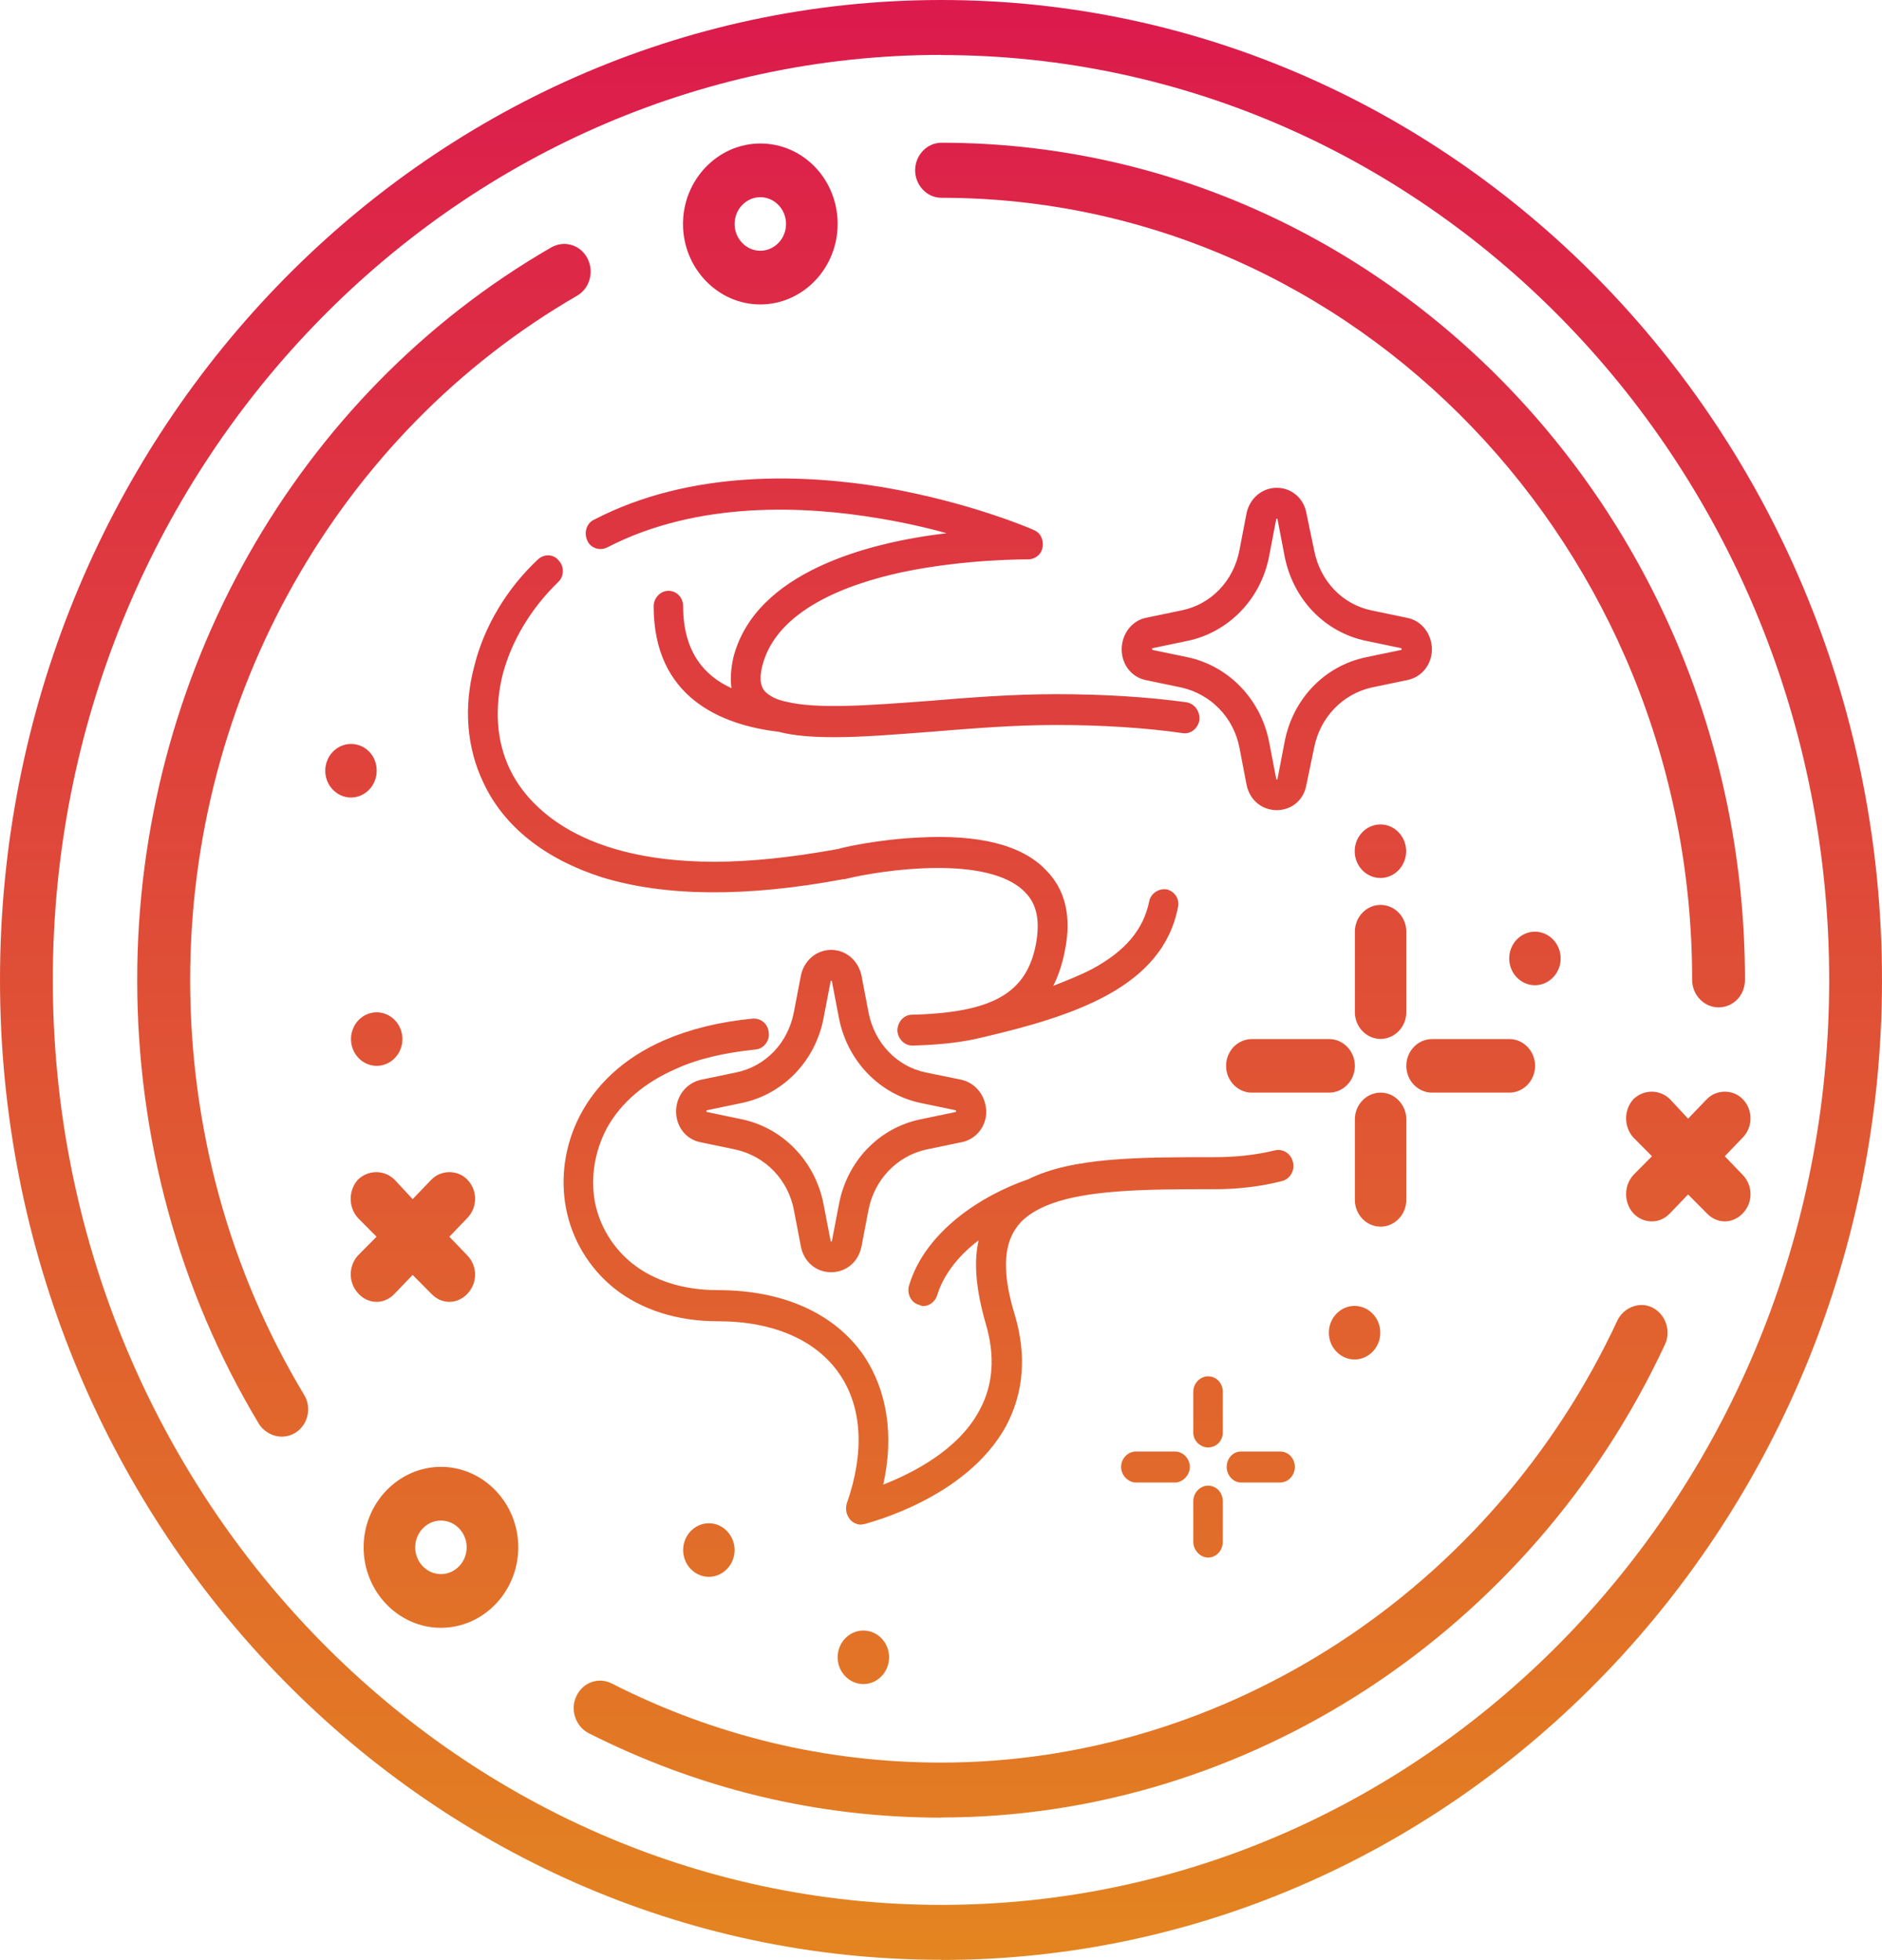 <?xml version="1.0" encoding="UTF-8"?>
<svg id="Capa_2" data-name="Capa 2" xmlns="http://www.w3.org/2000/svg" xmlns:xlink="http://www.w3.org/1999/xlink" viewBox="0 0 125.1 130.3">
  <defs>
    <style>
      .cls-1 {
        fill: url(#Degradado_sin_nombre_107);
        fill-rule: evenodd;
      }
    </style>
    <linearGradient id="Degradado_sin_nombre_107" data-name="Degradado sin nombre 107" x1="62.55" y1="130.3" x2="62.55" y2="0" gradientUnits="userSpaceOnUse">
      <stop offset="0" stop-color="#e38520"/>
      <stop offset=".11" stop-color="#e27825"/>
      <stop offset="1" stop-color="#dc1a4d"/>
    </linearGradient>
  </defs>
  <g id="Capa_1-2" data-name="Capa 1">
    <path class="cls-1" d="m63.94,71.79l-2.4-.49c-1.93-.4-3.42-1.96-3.81-4.01l-.47-2.45c-.21-.98-1.03-1.69-2.01-1.69s-1.8.71-2.01,1.69l-.47,2.45c-.39,2.05-1.88,3.61-3.85,4.01l-2.35.49c-.94.22-1.63,1.07-1.63,2.1s.68,1.87,1.63,2.05l2.35.49c1.97.45,3.47,2.01,3.85,4.01l.47,2.45c.21,1.03,1.03,1.69,2.01,1.69s1.8-.67,2.01-1.69l.47-2.45c.39-2.01,1.88-3.57,3.81-4.01l2.35-.49c.98-.18,1.67-1.03,1.67-2.05-.04-1.03-.68-1.87-1.63-2.1h0Zm-.39,2.1s0,.04-.04.04l-2.35.49c-2.74.58-4.84,2.76-5.39,5.62l-.47,2.45v.04h-.09v-.04l-.47-2.45c-.56-2.85-2.7-5.04-5.39-5.62l-2.35-.49s-.04-.04-.04-.04h0v-.04s0-.04.04-.04l2.35-.49c2.7-.58,4.84-2.76,5.39-5.62l.47-2.45v-.04h.09v.04l.47,2.45c.56,2.85,2.7,5.04,5.39,5.62l2.35.49.04.04v.04h0Zm29.96-32.82l-2.35-.49c-1.93-.4-3.42-1.96-3.81-4.01l-.51-2.45c-.17-.98-.98-1.69-1.97-1.69s-1.8.71-2.01,1.69l-.47,2.45c-.39,2.05-1.88,3.61-3.85,4.01l-2.35.49c-.94.18-1.63,1.07-1.63,2.1s.68,1.87,1.63,2.05l2.35.49c1.97.45,3.47,2.01,3.85,4.01l.47,2.45c.21,1.03,1.03,1.69,2.01,1.69s1.8-.67,1.97-1.69l.51-2.45c.39-2.01,1.88-3.57,3.81-4.01l2.35-.49c.98-.18,1.67-1.03,1.67-2.05s-.68-1.92-1.67-2.1h0Zm-.34,2.1s0,.04-.04.04l-2.35.49c-2.74.58-4.84,2.76-5.39,5.62l-.47,2.45v.04h-.09v-.04l-.47-2.45c-.56-2.85-2.7-5.04-5.39-5.62l-2.35-.49s-.04-.04-.04-.04h0v-.04s0-.04.04-.04l2.35-.49c2.7-.58,4.84-2.76,5.39-5.62l.47-2.45v-.04h.09v.04l.47,2.45c.56,2.85,2.65,5.04,5.39,5.62l2.35.49s.04.04.04.04v.04h0Zm-7.23,34.07c-.13-.54-.64-.89-1.2-.76-1.28.31-2.61.45-3.98.45-5.01,0-9.46,0-12.41,1.47-3.12,1.07-6.85,3.48-7.92,7.05-.17.54.13,1.16.64,1.29.09.04.21.09.3.09.43,0,.81-.31.94-.76.34-1.11,1.2-2.45,2.74-3.61-.34,1.47-.17,3.3.47,5.53.64,2.14.51,4.1-.43,5.8-1.41,2.63-4.45,4.15-6.38,4.91.73-3.26.26-6.24-1.28-8.56-1.93-2.81-5.35-4.37-9.72-4.37-2.27,0-4.24-.62-5.69-1.78-1.28-1.03-2.18-2.5-2.48-4.1-.3-1.65,0-3.39.81-4.91.94-1.69,2.53-3.03,4.58-3.92,1.46-.67,3.21-1.07,5.31-1.29.51-.04.94-.58.86-1.11-.04-.58-.51-.98-1.07-.94-2.27.22-4.19.71-5.86,1.43-5.56,2.41-7.28,7.31-6.55,11.15.39,2.1,1.54,4.01,3.21,5.35,1.8,1.43,4.19,2.19,6.89,2.19,3.68,0,6.55,1.25,8.09,3.52,1.5,2.19,1.67,5.22.47,8.61-.09.36-.04.71.21,1.03.17.22.47.36.73.36.09,0,.17-.04.26-.04.26-.09,6.72-1.69,9.37-6.47,1.2-2.23,1.41-4.73.6-7.45-.81-2.63-.77-4.55.09-5.75.39-.58.94-.98,1.67-1.34h0c2.57-1.25,6.98-1.25,11.56-1.25,1.54,0,3.04-.18,4.45-.54.51-.13.86-.67.73-1.25h0Zm-7.06-30.55c-2.61-.36-5.56-.54-8.69-.54-2.87,0-5.69.22-8.47.45-3.64.27-7.4.58-9.5.04-.09,0-.13-.04-.17-.04-.56-.13-.98-.4-1.24-.67-.09-.13-.43-.54-.13-1.69.94-3.66,5.56-5.4,9.29-6.2,4.24-.89,8.3-.85,8.35-.85.47,0,.9-.31.98-.8.09-.49-.13-.98-.6-1.16-.17-.09-4.24-1.83-9.84-2.81-5.26-.89-12.88-1.25-19.39,2.14-.47.22-.68.85-.43,1.38.21.49.81.71,1.33.45,6.03-3.12,13.18-2.76,18.1-1.92,1.63.27,3.17.62,4.45.98-5.26.62-12.71,2.59-14.17,8.25-.17.76-.21,1.43-.13,2.05-1.75-.8-3.21-2.36-3.21-5.44,0-.58-.43-1.03-.98-1.03-.51,0-.98.45-.98,1.03,0,6.06,4.49,7.89,8.3,8.34,1.03.27,2.27.36,3.72.36,1.88,0,4.07-.18,6.42-.36,2.7-.22,5.52-.45,8.3-.45,3.04,0,5.91.18,8.43.54.51.09,1.03-.31,1.11-.89.04-.58-.34-1.07-.86-1.16h0Zm-1.33,12.44c-.51-.09-1.07.27-1.16.8-.39,1.87-1.58,3.3-3.81,4.5-.77.4-1.67.76-2.57,1.11.34-.67.6-1.43.77-2.32.47-2.27.04-4.1-1.28-5.4-1.58-1.65-4.45-2.36-8.43-2.14-2.74.13-5.09.67-5.35.76-3.17.58-5.91.85-8.22.85-9.46,0-12.63-4.1-13.61-6.15-.9-1.87-1.03-4.06-.47-6.33.6-2.23,1.88-4.37,3.68-6.11.39-.36.43-1.03.04-1.43-.34-.45-.98-.45-1.37-.09-2.1,1.96-3.6,4.5-4.24,7.09-.73,2.72-.51,5.44.6,7.76,1.37,2.94,4.11,5.08,7.87,6.29,4.19,1.29,9.59,1.34,16.05.13h.09c2.48-.62,9.54-1.65,11.98.85.81.8,1.03,1.92.73,3.52-.64,3.21-2.87,4.5-8.22,4.64-.56,0-.98.49-.98,1.07.04.54.47.98.98.98h.04c1.58-.04,3.17-.18,4.62-.54,6.12-1.43,11.98-3.34,13.01-8.65.13-.54-.21-1.07-.77-1.2h0Zm.56,37.37h-2.61c-.51,0-.98.45-.98,1.03,0,.54.47,1.03.98,1.03h2.61c.51,0,.98-.49.98-1.03,0-.58-.47-1.03-.98-1.03h0Zm6.98,0h-2.61c-.51,0-.94.45-.94,1.03,0,.54.43,1.03.94,1.03h2.61c.56,0,.98-.49.98-1.03,0-.58-.43-1.03-.98-1.03h0Zm-4.79,2.27c-.51,0-.98.45-.98,1.03v2.72c0,.54.47,1.03.98,1.03.56,0,.98-.49.98-1.03v-2.72c0-.58-.43-1.03-.98-1.03h0Zm0-7.27c-.51,0-.98.45-.98,1.03v2.72c0,.54.47.98.98.98.56,0,.98-.45.98-.98v-2.72c0-.58-.43-1.03-.98-1.03h0Zm14.89-18.86h5.14c.94,0,1.71-.8,1.71-1.78s-.77-1.78-1.71-1.78h-5.14c-.94,0-1.71.8-1.71,1.78s.77,1.78,1.71,1.78h0Zm-11.98,0h5.14c.94,0,1.71-.8,1.71-1.78s-.77-1.78-1.71-1.78h-5.14c-.94,0-1.71.8-1.71,1.78s.77,1.78,1.71,1.78h0Zm8.56,0c-.94,0-1.71.8-1.71,1.78v5.35c0,.98.77,1.78,1.71,1.78s1.71-.8,1.71-1.78v-5.35c0-.98-.77-1.78-1.71-1.78h0Zm0-3.57c.94,0,1.71-.8,1.71-1.78v-5.35c0-.98-.77-1.78-1.71-1.78s-1.71.8-1.71,1.78v5.35c0,.98.77,1.78,1.71,1.78h0Zm-73.06,26.44c-.56,0-1.16-.31-1.5-.85-5.31-8.83-8.09-19.04-8.09-29.52,0-20.2,10.53-38.88,27.52-48.69.86-.49,1.93-.18,2.4.71s.17,2.01-.68,2.5c-15.88,9.19-25.72,26.62-25.72,45.48,0,9.81,2.61,19.35,7.58,27.6.51.85.26,1.96-.56,2.5-.3.18-.6.27-.94.27h0Zm95.52-28.54c-.94,0-1.75-.8-1.75-1.83,0-28.67-22.38-51.99-49.9-51.99-.98,0-1.75-.85-1.75-1.83s.77-1.83,1.75-1.83c29.44,0,53.41,24.97,53.41,55.65,0,1.03-.77,1.83-1.75,1.83h0Zm-51.66,53.87c-8.26,0-16.13-1.92-23.45-5.62-.86-.45-1.24-1.56-.81-2.45.43-.94,1.5-1.29,2.35-.85,6.85,3.48,14.21,5.26,21.91,5.26,19,0,36.64-11.55,44.94-29.39.43-.89,1.5-1.29,2.35-.85.86.45,1.24,1.56.81,2.45-8.9,19.09-27.78,31.44-48.1,31.44h0Zm0,9.45C28.08,130.3,0,101.09,0,65.15S28.08,0,62.57,0s62.53,29.21,62.53,65.15-28.08,65.15-62.53,65.15h0Zm0-126.64C30,3.66,3.51,31.26,3.51,65.15s26.49,61.49,59.06,61.49,59.02-27.56,59.02-61.49S95.1,3.66,62.57,3.66h0Zm-12.03,5.89c-2.82,0-5.14,2.41-5.14,5.35s2.31,5.35,5.14,5.35,5.14-2.41,5.14-5.35-2.27-5.35-5.14-5.35h0Zm0,7.13c-.94,0-1.71-.8-1.71-1.78s.77-1.78,1.71-1.78,1.71.8,1.71,1.78-.77,1.78-1.71,1.78h0Zm-21.23,80.85c-2.82,0-5.14,2.41-5.14,5.35s2.31,5.35,5.14,5.35,5.14-2.41,5.14-5.35-2.31-5.35-5.14-5.35h0Zm0,7.13c-.94,0-1.71-.8-1.71-1.78s.77-1.78,1.71-1.78,1.71.8,1.71,1.78-.77,1.78-1.71,1.78h0Zm-5.48-18.64c.34.36.77.54,1.2.54s.86-.18,1.2-.54l1.2-1.25,1.24,1.25c.34.36.77.54,1.2.54s.86-.18,1.2-.54c.68-.71.68-1.83,0-2.54l-1.2-1.25,1.2-1.25c.68-.71.68-1.83,0-2.54-.64-.67-1.75-.67-2.4,0l-1.24,1.29-1.2-1.29c-.68-.67-1.75-.67-2.44,0-.64.71-.64,1.83,0,2.54l1.24,1.25-1.24,1.25c-.64.71-.64,1.83.04,2.54h0Zm89.62-5.35c.34.36.77.54,1.2.54s.86-.18,1.2-.54c.68-.71.68-1.83,0-2.54l-1.2-1.25,1.2-1.25c.68-.71.68-1.83,0-2.54-.64-.67-1.75-.67-2.4,0l-1.24,1.29-1.2-1.29c-.68-.67-1.75-.67-2.44,0-.64.71-.64,1.83,0,2.54l1.24,1.25-1.24,1.25c-.64.71-.64,1.83,0,2.54.34.36.77.54,1.24.54.43,0,.86-.18,1.2-.54l1.2-1.25,1.24,1.25h0Zm-21.7,7.94c0,.98-.77,1.78-1.71,1.78s-1.71-.8-1.71-1.78.77-1.78,1.71-1.78,1.71.8,1.71,1.78h0ZM25.04,51.24c0,.98-.77,1.78-1.71,1.78s-1.71-.8-1.71-1.78.77-1.78,1.71-1.78,1.71.76,1.71,1.78h0Zm1.71,17.84c0,.98-.77,1.78-1.71,1.78s-1.71-.8-1.71-1.78.77-1.78,1.71-1.78,1.71.8,1.71,1.78h0Zm66.72-12.49c0,.98-.77,1.78-1.71,1.78s-1.71-.8-1.71-1.78.77-1.78,1.71-1.78,1.71.8,1.71,1.78h0Zm10.27,7.13c0,.98-.77,1.78-1.71,1.78s-1.71-.8-1.71-1.78.77-1.78,1.71-1.78,1.71.8,1.71,1.78h0Zm-54.91,39.33c0,.98-.77,1.78-1.71,1.78s-1.71-.8-1.71-1.78.77-1.78,1.71-1.78,1.71.8,1.71,1.78h0Zm10.27,7.13c0,.98-.77,1.78-1.71,1.78s-1.71-.8-1.71-1.78.77-1.78,1.71-1.78,1.71.8,1.71,1.78h0Z"/>
  </g>
</svg>